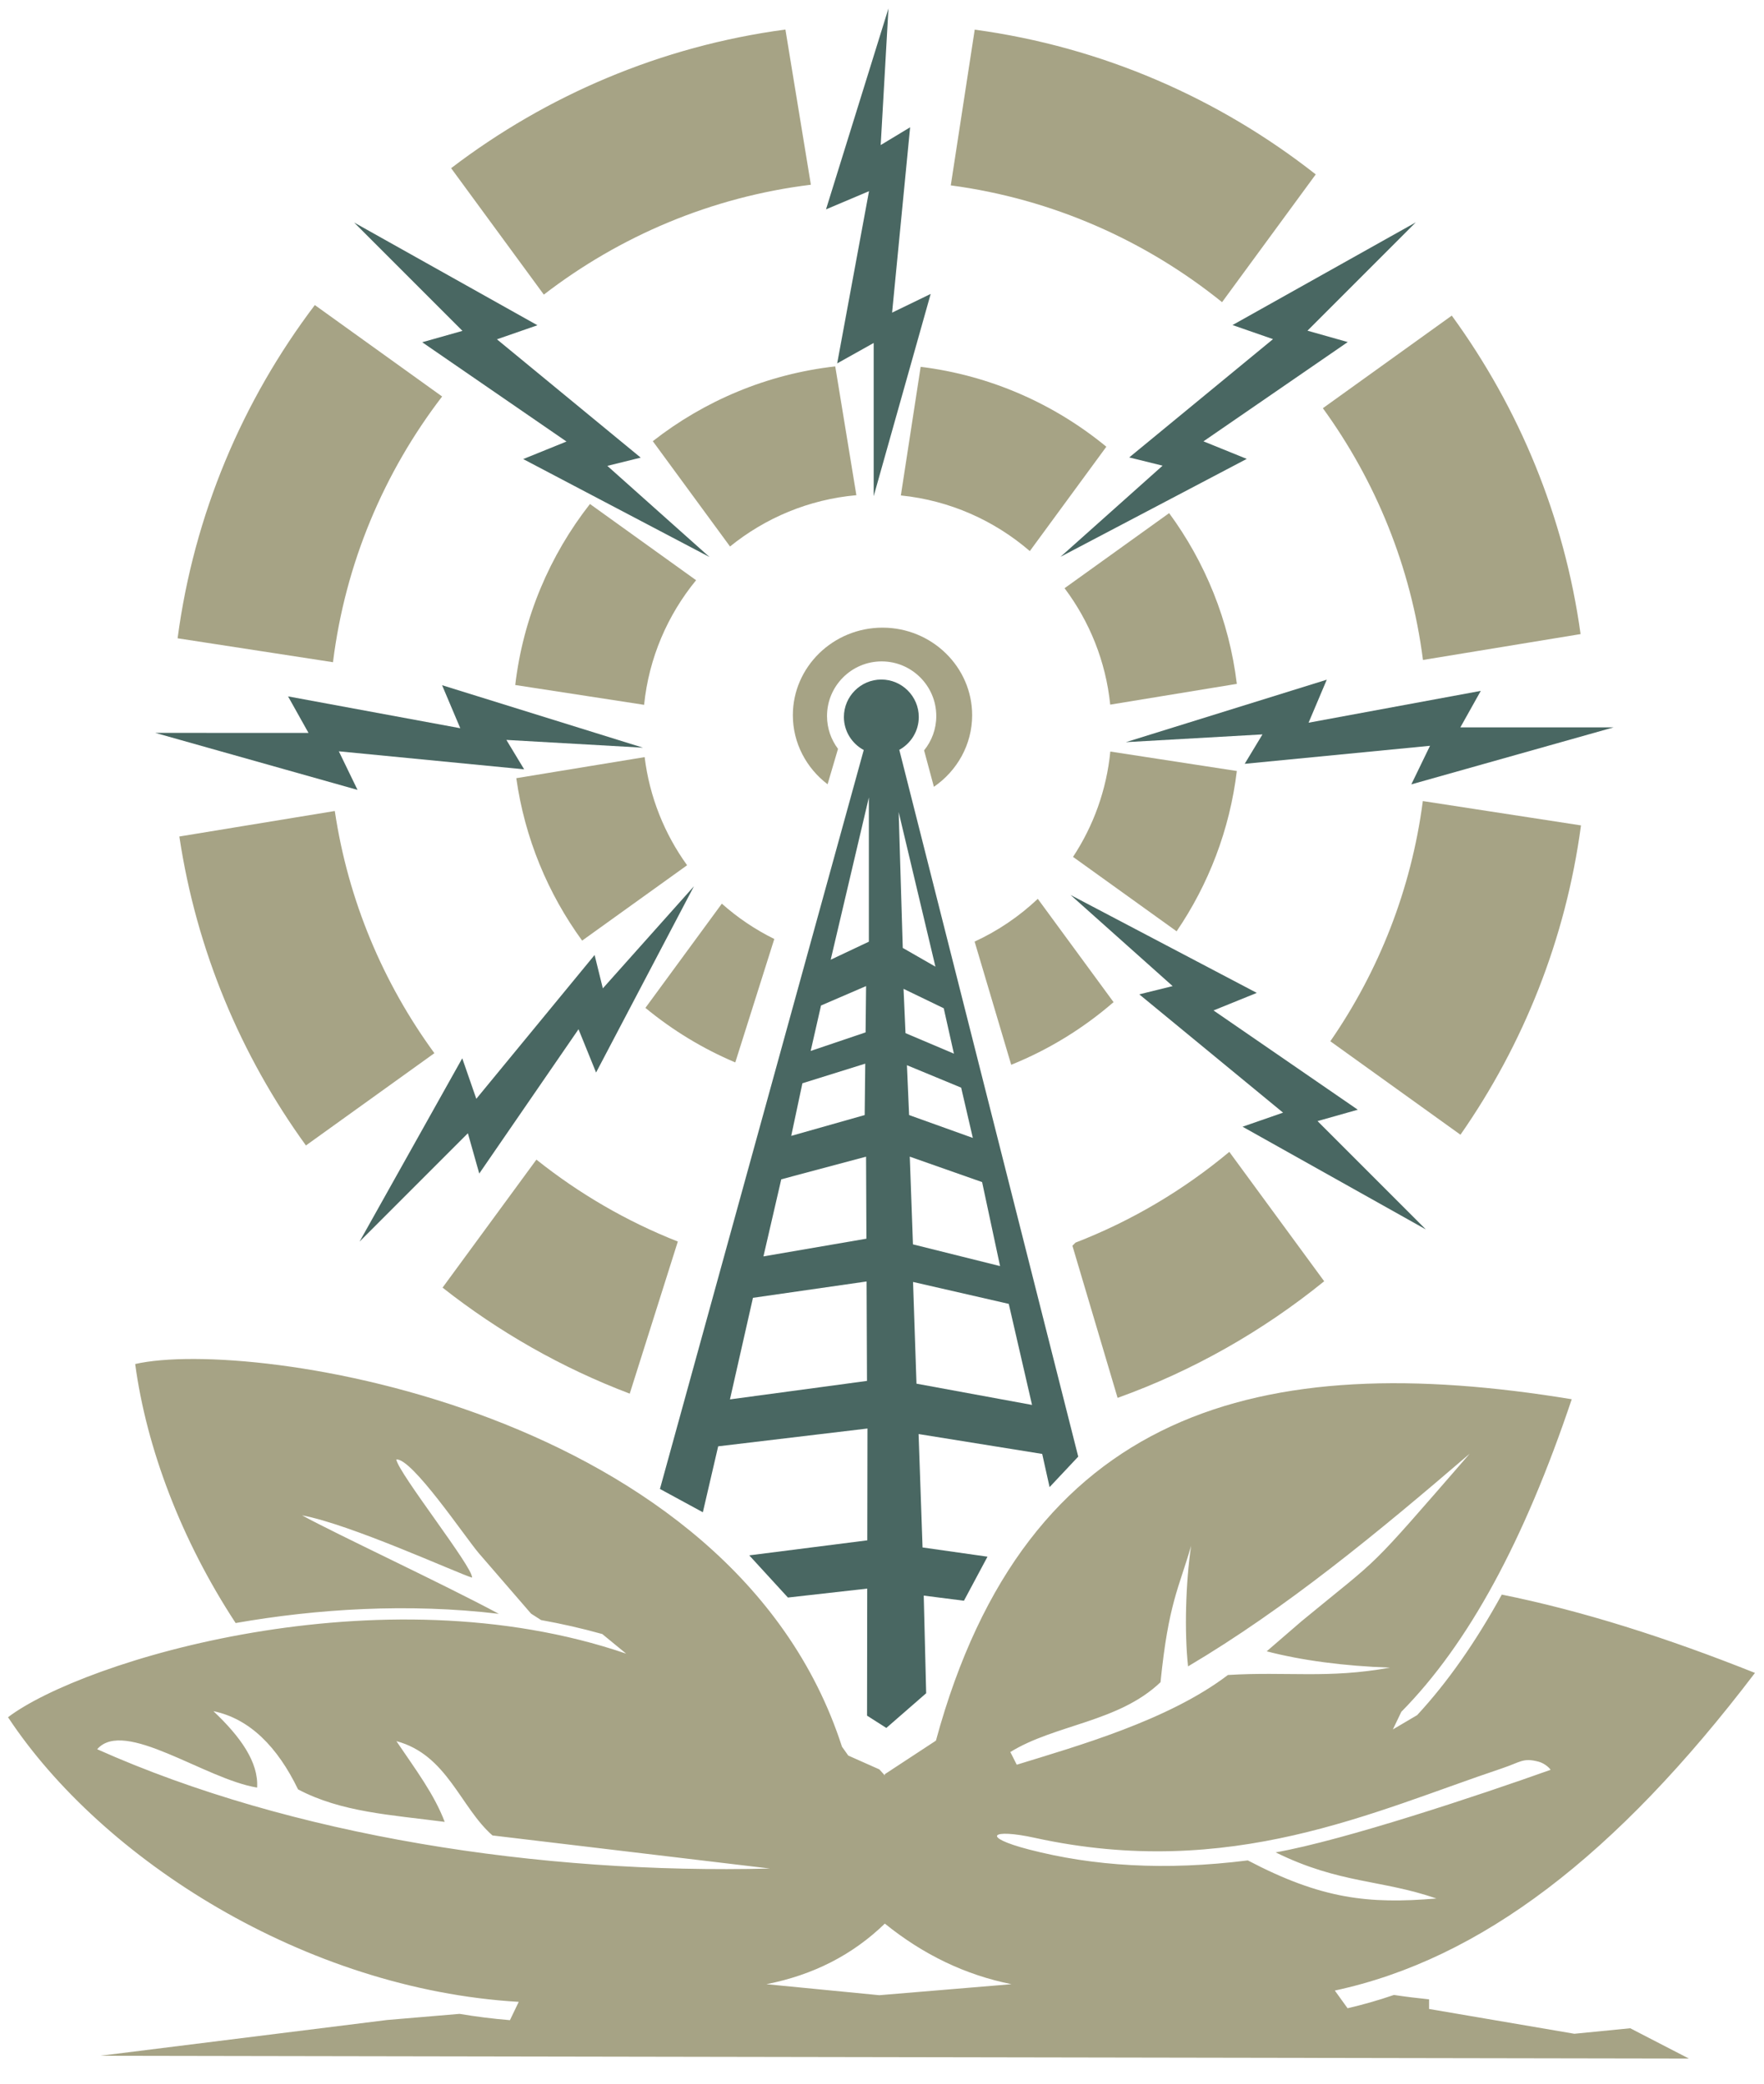 <?xml version="1.0" encoding="UTF-8" standalone="no"?>
<!-- Created with Inkscape (http://www.inkscape.org/) -->

<svg
   xmlns:dc="http://purl.org/dc/elements/1.1/"
   xmlns:cc="http://creativecommons.org/ns#"
   xmlns:rdf="http://www.w3.org/1999/02/22-rdf-syntax-ns#"
   xmlns:svg="http://www.w3.org/2000/svg"
   xmlns="http://www.w3.org/2000/svg"
   version="1.1"
   width="200.09"
   height="236.36"
   id="svg3449">
  <defs
     id="defs3451" />
  <g
     transform="translate(0,-815.988)"
     id="layer1">
    <path
       d="m 158.952,1010.124 -0.959,1.999 2.756,-1.625 c 3.445,-3.723 6.626,-8.266 9.598,-13.666 9.145,1.84 18.735,4.897 28.718,8.881 -15.76,20.725 -31.094,32.47 -47.656,36.023 l 1.445,2.007 c 1.766,-0.409 3.52,-0.909 5.259,-1.507 1.329,0.2 2.658,0.361 3.986,0.498 l 0,1.091 16.479,2.812 6.338,-0.625 6.655,3.437 -180.216,-0.314 32.544,-4.059 8.227,-0.696 c 1.891,0.317 3.799,0.558 5.716,0.715 l 0.998,-2.077 c -24.266,-1.419 -47.292,-16.176 -57.93,-32.28 8.455,-6.406 42.16,-16.769 70.115,-7.21 l -2.708,-2.223 c -2.291,-0.642 -4.61,-1.167 -6.941,-1.585 -0.405,-0.263 -0.786,-0.506 -1.136,-0.729 l -5.938,-6.865 c -1.573,-1.853 -7.579,-10.797 -9.351,-10.621 0.259,1.586 8.801,12.351 8.588,13.402 -1.77,-0.55 -13.789,-6.054 -19.274,-7.062 3.897,2.136 15.906,7.726 22.321,11.168 -10.315,-1.231 -20.685,-0.562 -29.856,1.044 -6.166,-9.404 -10.113,-19.836 -11.395,-29.374 13.089,-3.013 67.802,5.076 80.171,43.399 l 0.714,1.005 3.522,1.566 0.624,0.685 0.001,-0.141 5.796,-3.803 c 10.227,-37.611 36.791,-44.533 72.119,-38.718 -5.388,16.029 -11.689,27.704 -19.329,35.448 m -58.586,24.02 c -3.643,3.538 -8.12,5.829 -13.43,6.871 l 12.805,1.249 14.993,-1.249 c -5.205,-1.042 -9.994,-3.333 -14.367,-6.871 m 66.34,-53.293 c -10.391,8.93 -20.869,17.562 -31.946,24.121 -0.429,-3.916 -0.268,-9.543 0.345,-13.669 -1.389,4.815 -2.566,6.506 -3.469,15.463 -4.761,4.548 -11.959,4.782 -17.035,7.92 l 0.728,1.438 c 6.889,-2.127 17.192,-5.027 23.95,-10.175 6.741,-0.411 11.36,0.441 18.385,-0.835 -5.18,-0.176 -10.049,-0.819 -13.984,-1.851 l 3.95,-3.41 c 9.434,-7.771 7.034,-5.145 19.076,-19.001 m -110.843,43.295 31.468,3.752 c -26.078,0.663 -54.285,-3.685 -76.31,-13.53 3.075,-3.536 12.211,3.386 18.142,4.349 0.177,-2.872 -1.881,-5.764 -4.957,-8.666 4.121,0.849 7.276,4.065 9.601,8.871 4.895,2.584 10.471,2.883 16.635,3.685 -1.2,-3.144 -3.226,-5.829 -5.48,-9.156 5.761,1.533 7.264,7.53 10.901,10.696 m 61.514,0.269 c -4.944,-1.084 -6.186,-0.114 -0.671,1.321 7.28,1.892 15.422,2.421 24.83,1.239 8.375,4.396 13.682,4.964 21.396,4.32 -6.235,-2.159 -11.012,-1.665 -18.238,-5.231 7.751,-1.367 23.22,-6.521 31.179,-9.36 -0.016,-0.102 -0.594,-0.728 -1.367,-0.929 -1.769,-0.464 -2.007,0.047 -4.165,0.769 -14.549,4.868 -30.771,12.734 -52.964,7.872"
       id="path3138"
       style="fill:#a6a385;fill-opacity:1;fill-rule:evenodd;stroke:none" />
    <path
       d="m 94.742,857.541 c -7.742,0.874 -14.85,3.908 -20.695,8.481 l 8.76,11.944 c 3.993,-3.235 8.934,-5.338 14.331,-5.819 l -2.396,-14.606 m -27.823,15.604 c -4.544,5.804 -7.572,12.849 -8.475,20.53 l 14.617,2.248 c 0.541,-5.327 2.669,-10.197 5.897,-14.133 l -12.04,-8.645 m -8.354,31.095 c 0.958,6.811 3.591,13.096 7.468,18.424 l 11.906,-8.549 c -2.555,-3.54 -4.26,-7.728 -4.816,-12.262 l -14.557,2.388 m 14.644,26.051 c 3.061,2.526 6.49,4.621 10.193,6.186 l 4.487,-14.191 -0.06,0.191 c -2.166,-1.064 -4.165,-2.417 -5.951,-4.006 l -8.669,11.82 m 28.975,-58.116 c 5.554,0.562 10.613,2.85 14.629,6.311 l 8.68,-11.836 c -5.886,-4.84 -13.135,-8.085 -21.064,-9.062 l -2.245,14.588 m 18.569,10.521 c 2.824,3.759 4.676,8.285 5.179,13.203 l 14.361,-2.355 c -0.868,-7.179 -3.592,-13.799 -7.678,-19.364 l -11.863,8.516 m 5.191,18.523 c -0.43,4.379 -1.926,8.447 -4.229,11.947 l 11.749,8.439 c 3.616,-5.311 6.026,-11.504 6.83,-18.18 l -14.35,-2.206 m -8.225,16.704 c -2.098,1.982 -4.515,3.627 -7.168,4.85 l 4.151,13.97 c 4.266,-1.719 8.185,-4.135 11.61,-7.105 l -8.594,-11.715"
       id="path3142"
       style="fill:#a6a385;fill-opacity:1;fill-rule:evenodd;stroke:none" />
    <path
       d="m 98.555,922.784 0,-16.359 -4.329,18.404 4.329,-2.045 m -23.698,62.065 23.117,-83.801 c -1.336,-0.716 -2.251,-2.129 -2.251,-3.745 0,-2.34 1.909,-4.249 4.247,-4.249 2.339,0 4.248,1.909 4.248,4.249 0,1.601 -0.896,3 -2.211,3.723 l 20.297,80.157 -3.25,3.459 -0.838,-3.764 -14.02,-2.254 0.448,12.861 7.367,1.046 -2.671,4.995 -4.561,-0.581 0.276,11.073 -4.519,3.936 -2.188,-1.395 0.021,-14.408 -8.996,1.014 -4.385,-4.784 13.389,-1.704 0.02,-12.682 -16.935,2.02 -1.738,7.478 -4.869,-2.644 m 38.581,-25.274 -9.881,-2.464 -0.359,-9.947 8.203,2.884 2.038,9.527 m -9.871,1.798 10.857,2.487 2.64,11.46 -13.107,-2.411 -0.39,-11.536 m 4.635,-25.891 -5.49,-2.326 -0.223,-5.024 4.56,2.203 1.153,5.147 m -5.329,1.31 6.152,2.546 1.323,5.702 -7.229,-2.594 -0.246,-5.655 m -10.918,-1.616 6.229,-2.106 0.056,-5.251 -5.111,2.203 -1.174,5.155 m 6.191,1.44 -7.129,2.225 -1.268,5.966 8.332,-2.361 0.064,-5.83 m -11.547,21.859 11.679,-2.007 -0.039,-9.303 -9.619,2.569 -2.021,8.741 m 11.699,2.844 -12.889,1.854 -2.609,11.519 15.544,-2.095 -0.046,-11.277 m 4.104,-37.828 -0.466,-15.411 4.17,17.535 -3.704,-2.124"
       id="path3144"
       style="fill:#496762;fill-opacity:1;fill-rule:evenodd;stroke:none" />
    <path
       d="m 100.102,887.17 c -5.6,0 -10.169,4.459 -10.169,9.928 0,3.178 1.546,6.013 3.939,7.834 l 1.184,-4.016 c -0.781,-1.039 -1.248,-2.326 -1.248,-3.72 0,-3.415 2.784,-6.199 6.198,-6.199 3.415,0 6.197,2.784 6.197,6.199 0,1.474 -0.519,2.829 -1.383,3.891 l 1.111,4.134 c 2.62,-1.799 4.339,-4.77 4.339,-8.123 0,-5.469 -4.567,-9.928 -10.169,-9.928"
       id="path3146"
       style="fill:#a6a385;fill-opacity:1;fill-rule:evenodd;stroke:none" />
    <path
       d="m 89.09,819.337 c -14.116,1.887 -27.093,7.463 -37.92,15.724 l 10.516,14.34 c 8.61,-6.634 18.99,-11.072 30.291,-12.463 l -2.888,-17.601 m -53.379,31.249 c -8.185,10.807 -13.705,23.735 -15.565,37.791 l 17.625,2.712 c 1.396,-11.235 5.8,-21.558 12.38,-30.134 l -14.44,-10.37 m -15.367,60.271 c 1.941,12.935 6.994,24.875 14.359,35.039 l 14.571,-10.465 c -5.808,-7.95 -9.786,-17.315 -11.297,-27.466 l -17.633,2.893 m 29.856,51.161 c 6.374,5.021 13.521,9.102 21.231,12.024 l 5.454,-17.246 -0.01,-0.009 c -5.819,-2.293 -11.213,-5.444 -16.03,-9.285 l -10.645,14.516 m 89.241,-15.396 c -5.176,4.319 -11.06,7.82 -17.448,10.293 l -0.35,0.352 5.126,17.254 c 8.578,-3.081 16.48,-7.588 23.433,-13.225 l -10.761,-14.674 m 21.95,-39.784 c -1.304,10.014 -4.999,19.291 -10.492,27.241 l 14.761,10.6 c 7.13,-10.226 11.943,-22.176 13.671,-35.081 l -17.94,-2.76 m -11.338,-44.554 c 5.981,8.239 9.999,17.988 11.354,28.551 l 17.878,-2.934 c -1.849,-13.356 -7.005,-25.681 -14.61,-36.119 l -14.621,10.501 m -42.208,-25.27 c 11.543,1.538 22.105,6.258 30.773,13.245 l 10.625,-14.49 c -10.969,-8.621 -24.226,-14.455 -38.682,-16.416 l -2.715,17.661"
       id="path3148"
       style="fill:#a6a385;fill-opacity:1;fill-rule:evenodd;stroke:none" />
    <path
       d="m 99.101,854.884 0,17.378 6.465,-22.939 -4.376,2.121 2.045,-21.02 -3.338,2.015 0.881,-15.495 -7.085,22.789 4.879,-2.064 -3.611,19.532 4.14,-2.317"
       id="path3150"
       style="fill:#496762;fill-opacity:1;fill-rule:evenodd;stroke:none" />
    <path
       d="m 34.992,899.106 -17.376,-10e-4 22.938,6.465 -2.12,-4.376 21.02,2.045 -2.015,-3.337 15.495,0.881 -22.79,-7.086 2.065,4.879 -19.534,-3.61 2.317,4.141"
       id="path3152"
       style="fill:#496762;fill-opacity:1;fill-rule:evenodd;stroke:none" />
    <path
       d="m 165.648,898.48 17.376,0 -22.938,6.464 2.12,-4.376 -21.02,2.045 2.016,-3.336 -15.496,0.88 22.79,-7.085 -2.065,4.878 19.534,-3.61 -2.317,4.141"
       id="path3154"
       style="fill:#496762;fill-opacity:1;fill-rule:evenodd;stroke:none" />
    <path
       d="m 52.457,853.512 -12.287,-12.286 20.791,11.649 -4.594,1.594 16.309,13.419 -3.785,0.935 11.58,10.332 -21.124,-11.104 4.909,-1.989 -16.365,-11.26 4.566,-1.29"
       id="path3156"
       style="fill:#496762;fill-opacity:1;fill-rule:evenodd;stroke:none" />
    <path
       d="m 53.07,944.511 -12.286,12.289 11.649,-20.791 1.594,4.594 13.418,-16.309 0.935,3.784 10.334,-11.58 -11.102,21.125 -1.991,-4.909 -11.259,16.365 -1.29,-4.567"
       id="path3158"
       style="fill:#496762;fill-opacity:1;fill-rule:evenodd;stroke:none" />
    <path
       d="m 148.307,853.491 12.286,-12.286 -20.789,11.648 4.593,1.596 -16.309,13.416 3.784,0.935 -11.579,10.335 21.125,-11.104 -4.91,-1.991 16.365,-11.259 -4.566,-1.29"
       id="path3160"
       style="fill:#496762;fill-opacity:1;fill-rule:evenodd;stroke:none" />
    <path
       d="m 149.447,943.131 12.286,12.286 -20.789,-11.648 4.593,-1.596 -16.309,-13.416 3.784,-0.935 -11.579,-10.335 21.125,11.105 -4.91,1.99 16.365,11.259 -4.566,1.29"
       id="path3162"
       style="fill:#496762;fill-opacity:1;fill-rule:evenodd;stroke:none" />
  </g>
</svg>
